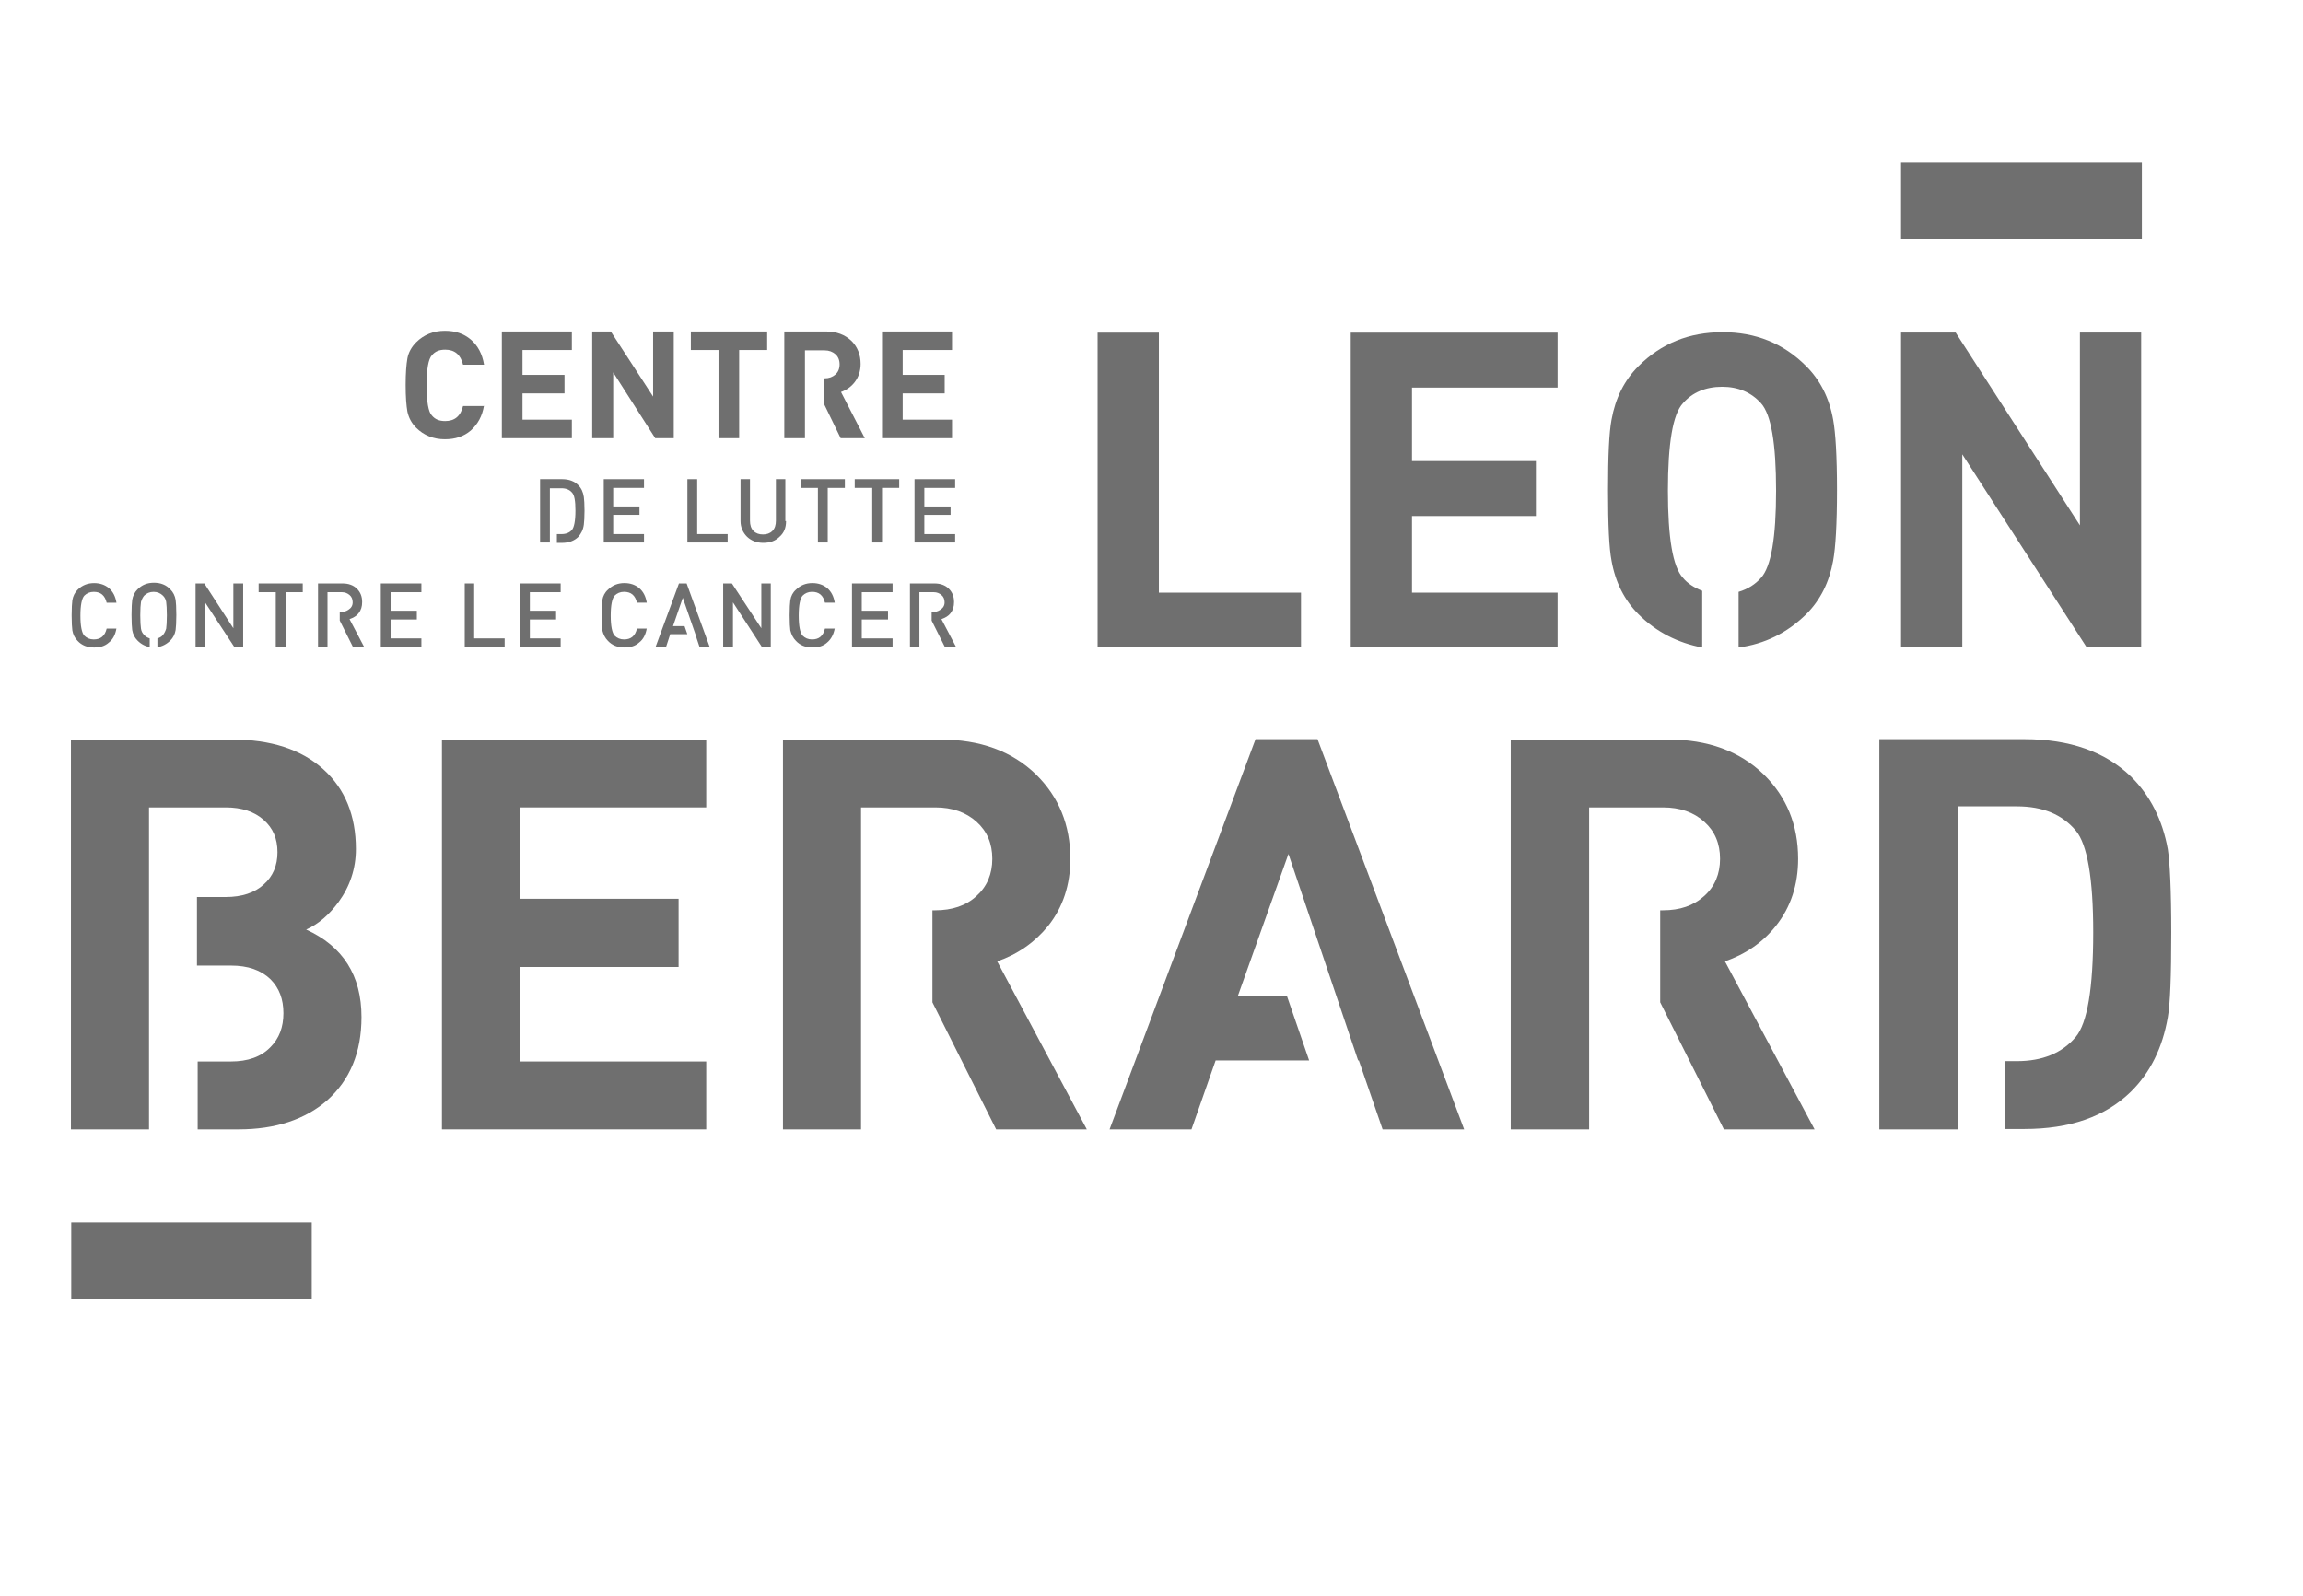 <svg width="88" height="61" viewBox="0 0 88 61" fill="none" xmlns="http://www.w3.org/2000/svg">
<g style="mix-blend-mode:luminosity">
<path d="M41.941 24.739V12.714H44.282V22.652H49.713V24.739H41.941Z" fill="#6F6F6F"/>
<path d="M51.613 24.739V12.714H59.518V14.814H53.954V17.623H58.689V19.723H53.954V22.652H59.518V24.739H51.613Z" fill="#6F6F6F"/>
<path d="M62.609 23.477C62.074 22.942 61.726 22.26 61.579 21.431C61.485 20.949 61.445 20.053 61.445 18.742C61.445 17.431 61.485 16.535 61.579 16.04C61.726 15.224 62.061 14.542 62.609 13.994C63.478 13.124 64.549 12.696 65.819 12.696C67.09 12.696 68.147 13.124 69.016 13.994C69.551 14.529 69.899 15.211 70.046 16.04C70.139 16.549 70.193 17.445 70.193 18.742C70.193 20.026 70.139 20.922 70.046 21.431C69.899 22.247 69.564 22.929 69.016 23.477C68.28 24.199 67.424 24.614 66.434 24.748V22.621C66.796 22.514 67.076 22.327 67.29 22.086C67.678 21.658 67.866 20.548 67.866 18.756C67.866 16.95 67.678 15.84 67.29 15.412C66.916 14.997 66.421 14.783 65.806 14.783C65.177 14.783 64.669 14.997 64.308 15.412C63.92 15.826 63.733 16.95 63.733 18.756C63.733 20.561 63.92 21.671 64.308 22.086C64.482 22.3 64.736 22.46 65.043 22.581V24.748C64.12 24.574 63.291 24.159 62.609 23.477Z" fill="#6F6F6F"/>
<path d="M79.73 24.735L74.981 17.365V24.735H72.641V12.71H74.727L79.476 20.08V12.71H81.816V24.735H79.73Z" fill="#6F6F6F"/>
<path d="M5.707 43.166H2.711V28.266H8.864C10.348 28.266 11.512 28.64 12.355 29.403C13.184 30.152 13.599 31.168 13.599 32.452C13.599 33.201 13.371 33.883 12.93 34.485C12.582 34.953 12.181 35.315 11.699 35.529C13.104 36.171 13.813 37.281 13.813 38.873C13.813 40.224 13.371 41.28 12.502 42.056C11.659 42.792 10.522 43.166 9.118 43.166H7.553V40.571H8.824C9.466 40.571 9.974 40.397 10.335 40.023C10.669 39.688 10.83 39.26 10.83 38.725C10.83 38.19 10.669 37.762 10.335 37.428C9.974 37.08 9.479 36.906 8.824 36.906H7.526V34.285H8.623C9.238 34.285 9.733 34.124 10.081 33.803C10.429 33.495 10.603 33.081 10.603 32.573C10.603 32.051 10.429 31.65 10.081 31.342C9.72 31.021 9.238 30.86 8.623 30.86H5.694V43.166H5.707Z" fill="#6F6F6F"/>
<path d="M16.887 43.166V28.266H26.985V30.86H19.869V34.352H25.929V36.96H19.869V40.571H26.985V43.166H16.887Z" fill="#6F6F6F"/>
<path d="M32.901 43.166H29.918V28.266H35.924C37.449 28.266 38.666 28.707 39.589 29.603C40.458 30.459 40.899 31.529 40.899 32.827C40.899 33.816 40.618 34.673 40.057 35.382C39.548 36.01 38.906 36.465 38.104 36.746L41.528 43.166H38.064L35.629 38.311V34.793H35.736C36.378 34.793 36.913 34.619 37.315 34.245C37.716 33.883 37.917 33.402 37.917 32.827C37.917 32.238 37.716 31.77 37.315 31.409C36.913 31.048 36.392 30.86 35.736 30.86H32.901V43.166Z" fill="#6F6F6F"/>
<path d="M50.344 28.252L55.948 43.166H52.831L51.922 40.531H51.895L49.233 32.639L47.294 38.083H49.18L50.023 40.531H46.451L45.528 43.166H42.398L47.976 28.252H50.344Z" fill="#6F6F6F"/>
<path d="M60.723 43.166H57.727V28.265H63.732C65.257 28.265 66.474 28.707 67.397 29.603C68.267 30.459 68.708 31.529 68.708 32.826C68.708 33.816 68.427 34.672 67.865 35.381C67.37 36.01 66.715 36.465 65.912 36.745L69.337 43.166H65.872L63.438 38.31V34.793H63.545C64.187 34.793 64.709 34.619 65.123 34.244C65.525 33.883 65.725 33.402 65.725 32.826C65.725 32.238 65.525 31.77 65.123 31.409C64.722 31.047 64.2 30.86 63.545 30.86H60.723V43.166ZM74.807 43.166H71.811V28.252H77.349C79.088 28.252 80.438 28.733 81.415 29.67C82.164 30.405 82.632 31.342 82.833 32.452C82.913 32.96 82.966 34.017 82.966 35.649C82.966 37.294 82.926 38.377 82.833 38.886C82.632 40.049 82.164 40.999 81.415 41.735C80.438 42.684 79.088 43.152 77.349 43.152H76.613V40.558H77.068C78.044 40.558 78.793 40.25 79.315 39.635C79.756 39.113 79.984 37.789 79.984 35.635C79.984 33.562 79.756 32.265 79.315 31.743C78.793 31.128 78.058 30.82 77.068 30.82H74.807V43.166Z" fill="#6F6F6F"/>
<path d="M72.641 9.152H81.843V6.209H72.641V9.152Z" fill="#6F6F6F"/>
<path d="M18.496 15.492C18.429 15.906 18.255 16.214 17.988 16.455C17.72 16.682 17.399 16.789 16.998 16.789C16.57 16.789 16.195 16.642 15.901 16.348C15.727 16.174 15.62 15.973 15.567 15.732C15.527 15.505 15.5 15.171 15.5 14.716C15.5 14.261 15.527 13.927 15.567 13.699C15.607 13.472 15.727 13.258 15.901 13.084C16.195 12.79 16.57 12.643 16.998 12.643C17.399 12.643 17.72 12.75 17.988 12.977C18.255 13.204 18.429 13.525 18.496 13.94H17.694C17.6 13.552 17.373 13.365 17.011 13.365C16.784 13.365 16.624 13.432 16.503 13.579C16.369 13.726 16.302 14.101 16.302 14.729C16.302 15.358 16.369 15.746 16.503 15.88C16.624 16.027 16.784 16.093 17.011 16.093C17.373 16.093 17.6 15.906 17.694 15.518H18.496V15.492Z" fill="#6F6F6F"/>
<path d="M19.176 16.748V12.669H21.851V13.378H19.965V14.328H21.57V15.036H19.965V16.04H21.851V16.748H19.176Z" fill="#6F6F6F"/>
<path d="M25.037 16.748L23.431 14.234V16.748H22.629V12.669H23.338L24.956 15.157V12.669H25.745V16.748H25.037Z" fill="#6F6F6F"/>
<path d="M28.244 13.378V16.748H27.455V13.378H26.398V12.669H29.314V13.378H28.244Z" fill="#6F6F6F"/>
<path d="M30.758 16.748H29.969V12.669H31.561C31.962 12.669 32.283 12.789 32.537 13.03C32.764 13.258 32.885 13.552 32.885 13.913C32.885 14.18 32.804 14.421 32.657 14.608C32.523 14.782 32.35 14.903 32.136 14.983L33.045 16.748H32.122L31.48 15.424V14.461H31.507C31.681 14.461 31.815 14.408 31.922 14.314C32.029 14.22 32.082 14.087 32.082 13.926C32.082 13.766 32.029 13.632 31.922 13.538C31.815 13.445 31.681 13.391 31.507 13.391H30.758V16.748Z" fill="#6F6F6F"/>
<path d="M33.703 16.748V12.669H36.378V13.378H34.492V14.328H36.097V15.036H34.492V16.04H36.378V16.748H33.703Z" fill="#6F6F6F"/>
<path d="M21.011 20.735H20.637V18.314H21.479C21.747 18.314 21.948 18.395 22.095 18.542C22.215 18.662 22.282 18.809 22.309 18.997C22.322 19.09 22.335 19.264 22.335 19.518C22.335 19.772 22.322 19.946 22.309 20.053C22.282 20.254 22.202 20.401 22.095 20.521C21.948 20.669 21.733 20.749 21.479 20.749H21.279V20.414H21.453C21.627 20.414 21.76 20.361 21.854 20.254C21.934 20.16 21.988 19.919 21.988 19.518C21.988 19.144 21.948 18.916 21.854 18.823C21.76 18.716 21.627 18.662 21.453 18.662H21.011V20.735Z" fill="#6F6F6F"/>
<path d="M23.07 20.735V18.314H24.608V18.648H23.431V19.357H24.435V19.678H23.431V20.413H24.608V20.735H23.07Z" fill="#6F6F6F"/>
<path d="M26.266 20.735V18.314H26.64V20.413H27.804V20.735H26.266Z" fill="#6F6F6F"/>
<path d="M30.036 19.919C30.036 20.173 29.956 20.373 29.782 20.52C29.621 20.681 29.407 20.748 29.166 20.748C28.912 20.748 28.712 20.668 28.551 20.52C28.39 20.36 28.297 20.159 28.297 19.919V18.314H28.658V19.905C28.658 20.066 28.698 20.199 28.792 20.293C28.885 20.387 29.006 20.427 29.153 20.427C29.3 20.427 29.42 20.387 29.514 20.293C29.608 20.199 29.648 20.066 29.648 19.905V18.314H30.009V19.919H30.036Z" fill="#6F6F6F"/>
<path d="M31.628 18.649V20.735H31.253V18.649H30.598V18.314H32.283V18.649H31.628Z" fill="#6F6F6F"/>
<path d="M33.703 18.648V20.735H33.329V18.648H32.66V18.314H34.359V18.648H33.703Z" fill="#6F6F6F"/>
<path d="M34.945 20.735V18.314H36.497V18.649H35.32V19.358H36.323V19.679H35.32V20.414H36.497V20.735H34.945Z" fill="#6F6F6F"/>
<path d="M4.45 24.012C4.41 24.253 4.317 24.44 4.156 24.561C4.009 24.694 3.822 24.748 3.594 24.748C3.34 24.748 3.126 24.668 2.966 24.494C2.859 24.387 2.792 24.253 2.765 24.093C2.752 23.999 2.738 23.798 2.738 23.517C2.738 23.236 2.752 23.049 2.765 22.942C2.792 22.782 2.859 22.648 2.966 22.541C3.14 22.367 3.354 22.287 3.594 22.287C3.822 22.287 4.009 22.354 4.156 22.474C4.317 22.608 4.41 22.795 4.45 23.036H4.076C4.009 22.755 3.848 22.621 3.581 22.621C3.434 22.621 3.313 22.675 3.22 22.768C3.126 22.875 3.073 23.13 3.073 23.531C3.073 23.932 3.126 24.186 3.22 24.293C3.313 24.387 3.434 24.44 3.581 24.44C3.848 24.44 4.009 24.306 4.076 24.026H4.45V24.012ZM5.748 24.735C5.561 24.708 5.4 24.628 5.253 24.48C5.146 24.373 5.079 24.24 5.052 24.079C5.039 23.985 5.026 23.785 5.026 23.504C5.026 23.223 5.039 23.036 5.052 22.929C5.079 22.768 5.146 22.635 5.253 22.528C5.427 22.354 5.627 22.273 5.882 22.273C6.136 22.273 6.35 22.354 6.51 22.528C6.617 22.635 6.684 22.768 6.711 22.929C6.724 23.023 6.738 23.223 6.738 23.504C6.738 23.785 6.724 23.972 6.711 24.079C6.684 24.24 6.617 24.373 6.51 24.48C6.376 24.614 6.203 24.708 6.015 24.735V24.4C6.109 24.373 6.176 24.333 6.229 24.266C6.283 24.2 6.323 24.119 6.35 24.026C6.363 23.932 6.376 23.758 6.376 23.517C6.376 23.277 6.363 23.103 6.35 23.009C6.336 22.916 6.296 22.835 6.229 22.768C6.136 22.675 6.015 22.621 5.868 22.621C5.721 22.621 5.601 22.675 5.507 22.768C5.454 22.835 5.413 22.916 5.387 23.009C5.373 23.103 5.36 23.277 5.36 23.517C5.36 23.758 5.373 23.932 5.387 24.026C5.4 24.119 5.44 24.2 5.507 24.266C5.561 24.333 5.641 24.373 5.721 24.4V24.735H5.748Z" fill="#6F6F6F"/>
<path d="M8.957 24.734L7.834 23.022V24.734H7.473V22.3H7.807L8.917 24.012V22.3H9.292V24.734H8.957Z" fill="#6F6F6F"/>
<path d="M10.913 22.634V24.734H10.538V22.634H9.883V22.3H11.568V22.634H10.913Z" fill="#6F6F6F"/>
<path d="M12.982 23.397C13.115 23.397 13.222 23.37 13.316 23.303C13.423 23.236 13.476 23.142 13.476 23.022C13.476 22.902 13.436 22.808 13.356 22.741C13.276 22.674 13.182 22.634 13.062 22.634H12.514V23.33V24.734H12.152V22.3H13.089C13.316 22.3 13.503 22.367 13.637 22.5C13.771 22.634 13.838 22.795 13.838 23.009C13.838 23.183 13.797 23.316 13.704 23.437C13.624 23.544 13.503 23.611 13.356 23.664L13.918 24.734H13.49L12.982 23.718V23.397Z" fill="#6F6F6F"/>
<path d="M14.551 24.734V22.3H16.102V22.634H14.925V23.343H15.928V23.677H14.925V24.4H16.102V24.734H14.551Z" fill="#6F6F6F"/>
<path d="M17.758 24.734V22.3H18.119V24.4H19.283V24.734H17.758Z" fill="#6F6F6F"/>
<path d="M19.871 24.734V22.3H21.423V22.634H20.246V23.343H21.249V23.677H20.246V24.4H21.423V24.734H19.871Z" fill="#6F6F6F"/>
<path d="M24.714 24.012C24.674 24.252 24.58 24.44 24.419 24.56C24.272 24.694 24.085 24.747 23.858 24.747C23.604 24.747 23.39 24.667 23.229 24.493C23.122 24.386 23.055 24.252 23.015 24.092C23.002 23.998 22.988 23.798 22.988 23.517C22.988 23.236 23.002 23.049 23.015 22.942C23.042 22.781 23.109 22.647 23.229 22.54C23.403 22.366 23.617 22.286 23.858 22.286C24.085 22.286 24.272 22.353 24.419 22.473C24.58 22.607 24.674 22.794 24.714 23.035H24.339C24.272 22.754 24.112 22.62 23.844 22.62C23.697 22.62 23.577 22.674 23.483 22.768C23.39 22.875 23.336 23.129 23.336 23.53C23.336 23.931 23.39 24.186 23.483 24.293C23.577 24.386 23.697 24.44 23.844 24.44C24.112 24.44 24.272 24.306 24.339 24.025H24.714V24.012Z" fill="#6F6F6F"/>
<path d="M26.237 22.3L27.12 24.734H26.732L26.625 24.413L26.572 24.239L26.09 22.848L25.716 23.932H26.157L26.264 24.239H25.609L25.448 24.734H25.047L25.943 22.3H26.237Z" fill="#6F6F6F"/>
<path d="M29.117 24.734L28.007 23.022V24.734H27.633V22.3H27.967L29.091 24.012V22.3H29.452V24.734H29.117Z" fill="#6F6F6F"/>
<path d="M31.897 24.012C31.857 24.252 31.75 24.44 31.603 24.56C31.456 24.694 31.269 24.747 31.041 24.747C30.787 24.747 30.573 24.667 30.413 24.493C30.306 24.386 30.239 24.252 30.199 24.092C30.185 23.998 30.172 23.798 30.172 23.517C30.172 23.236 30.185 23.049 30.199 22.942C30.225 22.781 30.292 22.647 30.413 22.54C30.587 22.366 30.8 22.286 31.041 22.286C31.269 22.286 31.456 22.353 31.603 22.473C31.764 22.607 31.857 22.794 31.897 23.035H31.523C31.456 22.754 31.295 22.62 31.028 22.62C30.881 22.62 30.76 22.674 30.667 22.768C30.573 22.875 30.52 23.129 30.52 23.53C30.52 23.931 30.573 24.186 30.667 24.293C30.76 24.386 30.881 24.44 31.028 24.44C31.295 24.44 31.456 24.306 31.523 24.025H31.897V24.012Z" fill="#6F6F6F"/>
<path d="M32.555 24.734V22.3H34.106V22.634H32.929V23.343H33.932V23.677H32.929V24.4H34.106V24.734H32.555Z" fill="#6F6F6F"/>
<path d="M35.599 23.397C35.733 23.397 35.84 23.37 35.933 23.303C36.04 23.236 36.094 23.142 36.094 23.022C36.094 22.902 36.054 22.808 35.973 22.741C35.893 22.674 35.8 22.634 35.679 22.634H35.131V23.33V24.734H34.77V22.3H35.706C35.933 22.3 36.12 22.367 36.254 22.5C36.388 22.634 36.455 22.795 36.455 23.009C36.455 23.183 36.415 23.316 36.321 23.437C36.241 23.544 36.12 23.611 35.973 23.664L36.535 24.734H36.107L35.599 23.718V23.397Z" fill="#6F6F6F"/>
<path d="M2.723 49.666H11.912V46.724H2.723V49.666Z" fill="#6F6F6F"/>
</g>
</svg>
